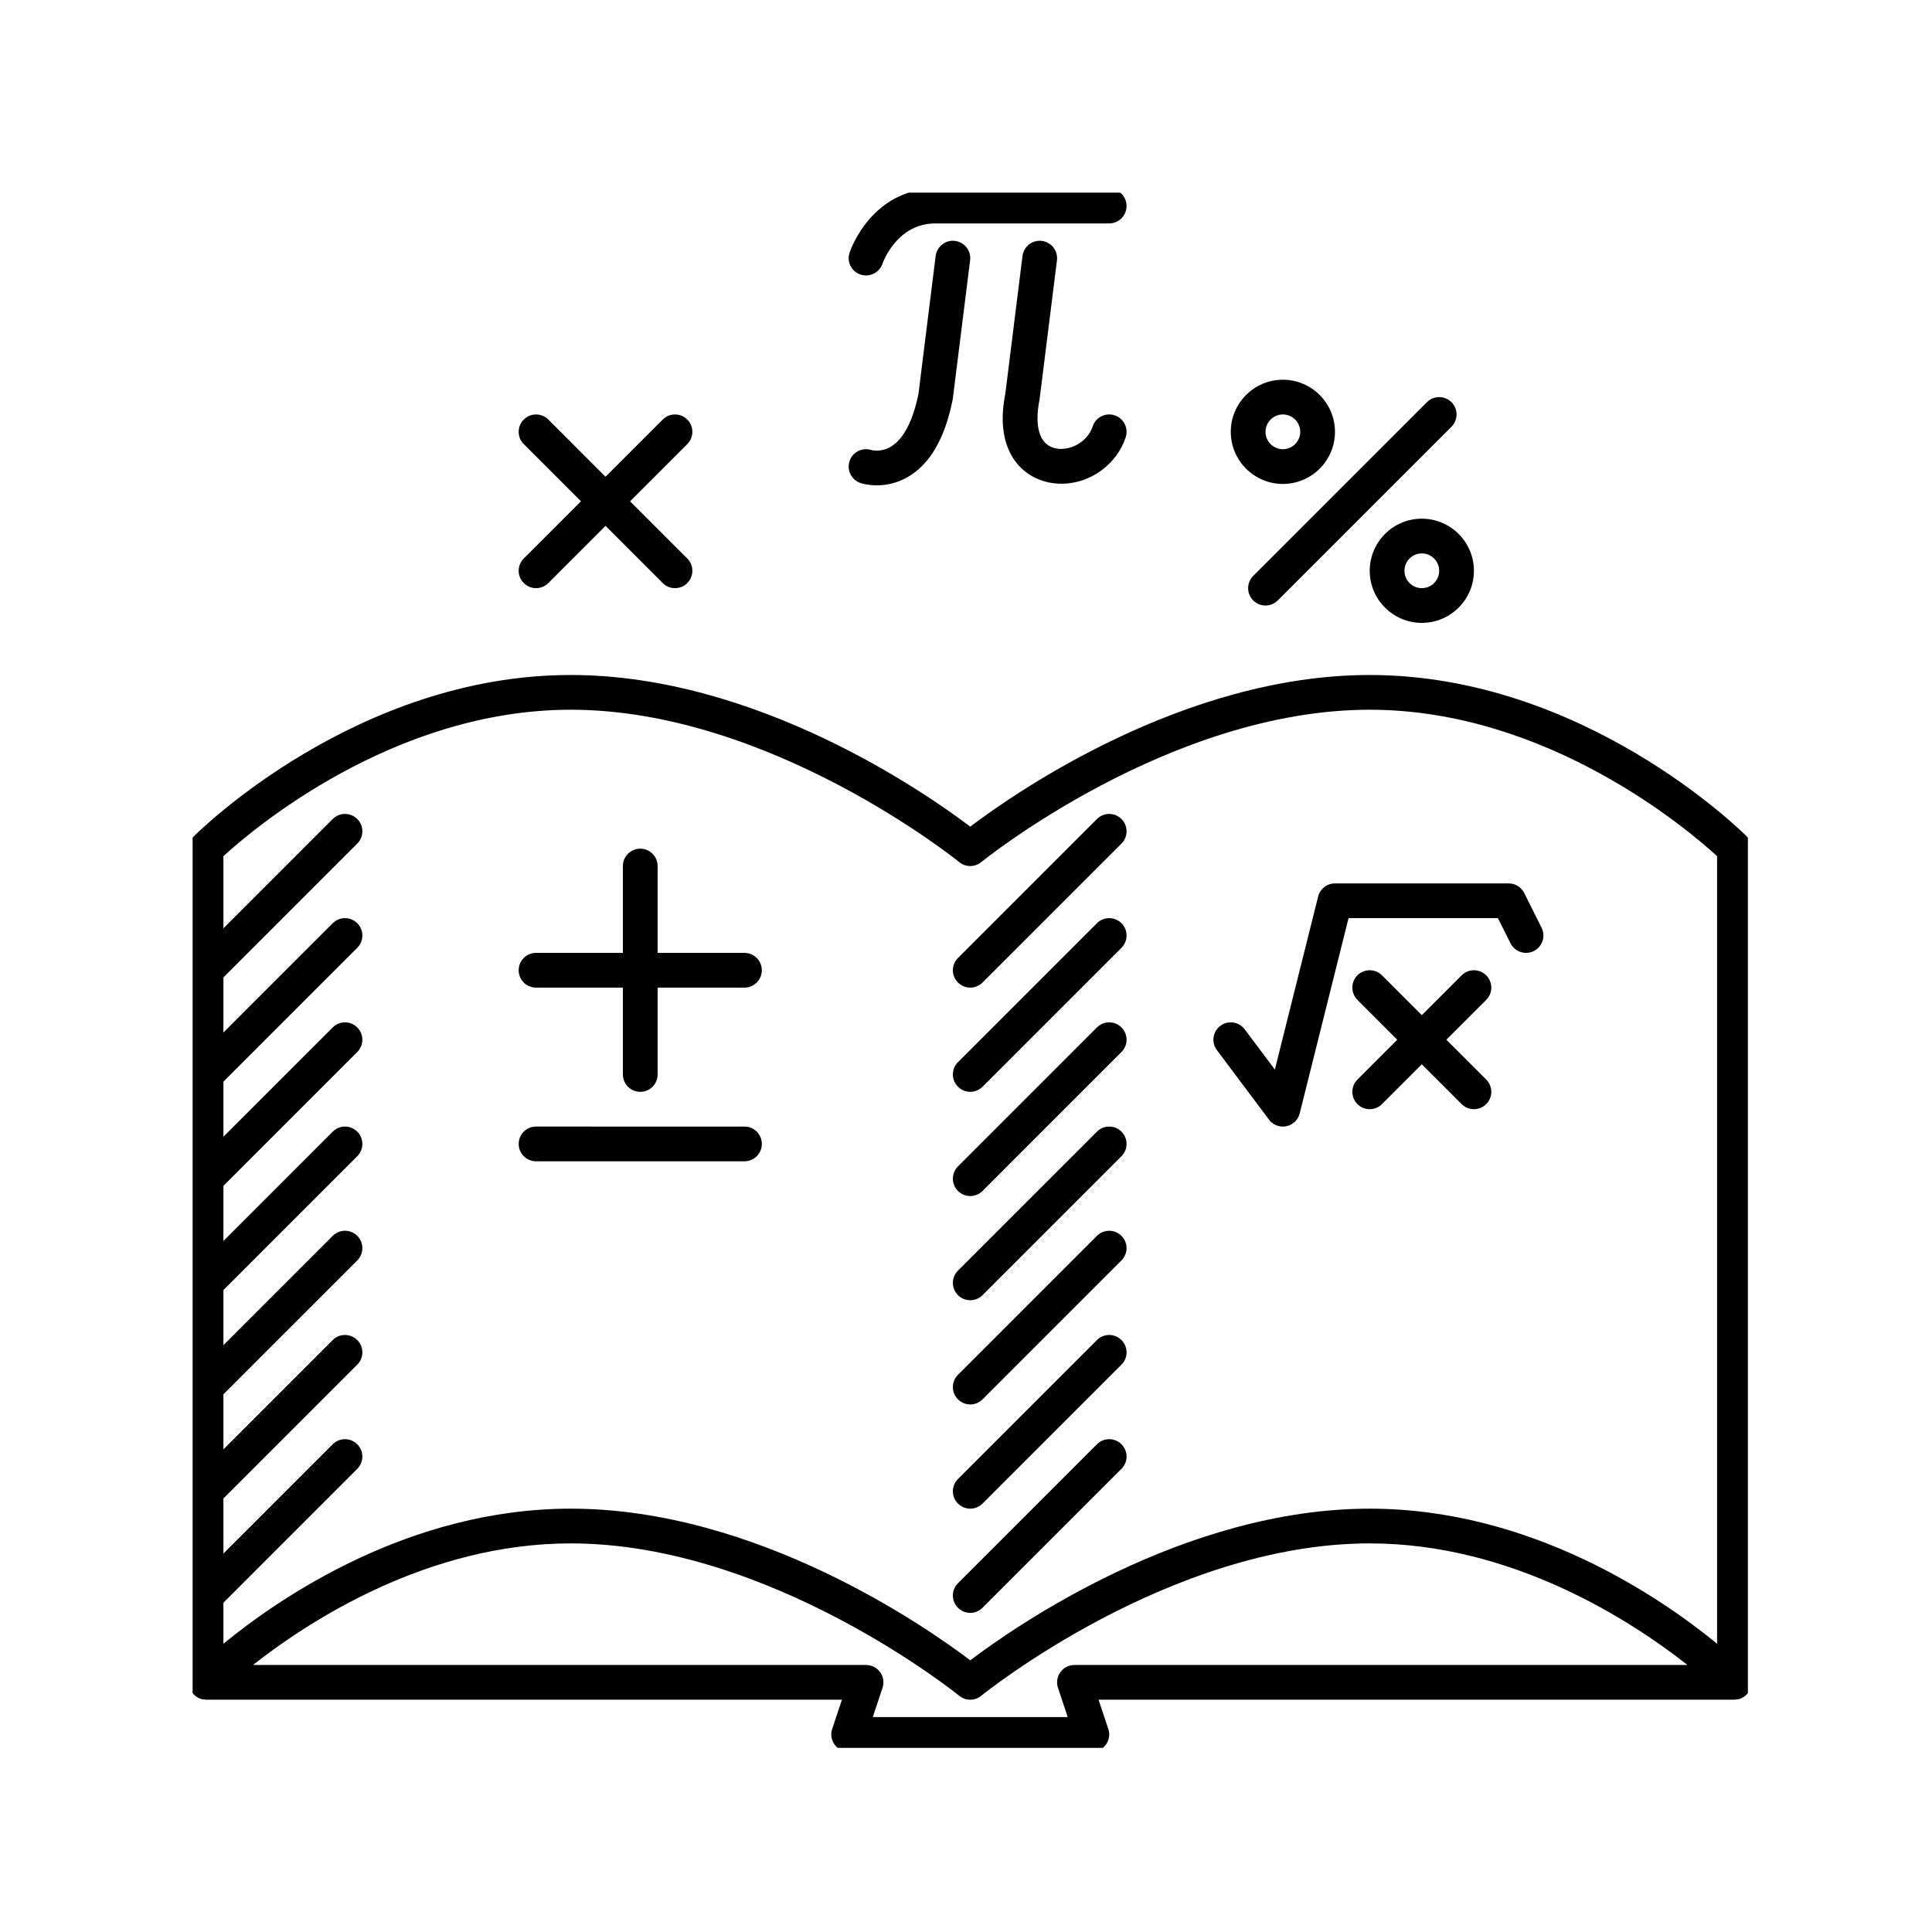 <svg xmlns="http://www.w3.org/2000/svg" version="1.1" xmlns:xlink="http://www.w3.org/1999/xlink" xmlns:svgjs="http://svgjs.dev/svgjs" width="128" height="128" viewBox="0 0 128 128"><g transform="matrix(0.805,0,0,0.805,12.761,12.761)"><svg viewBox="0 0 95 95" data-background-color="#dedede" preserveAspectRatio="xMidYMid meet" height="128" width="128" xmlns="http://www.w3.org/2000/svg" xmlns:xlink="http://www.w3.org/1999/xlink"><g id="tight-bounds" transform="matrix(1,0,0,1,-0.24,-0.24)"><svg viewBox="0 0 95.481 95.481" height="95.481" width="95.481"><g><svg viewBox="0 0 95.481 95.481" height="95.481" width="95.481"><g><svg viewBox="0 0 95.481 95.481" height="95.481" width="95.481"><g><svg viewBox="0 0 95.481 95.481" height="95.481" width="95.481"><g><svg viewBox="0 0 95.481 95.481" height="95.481" width="95.481"><g><svg viewBox="0 0 95.481 95.481" height="95.481" width="95.481"><g><svg xmlns="http://www.w3.org/2000/svg" xmlns:xlink="http://www.w3.org/1999/xlink" version="1.1" x="0" y="0" viewBox="5 5 90 90" style="enable-background:new 0 0 100 100;" xml:space="preserve" height="95.481" width="95.481" class="icon-icon-0" data-fill-palette-color="accent" id="icon-0"><path d="M50 51c0.256 0 0.512-0.098 0.707-0.293l8-8c0.391-0.391 0.391-1.023 0-1.414s-1.023-0.391-1.414 0l-8 8c-0.391 0.391-0.391 1.023 0 1.414C49.488 50.902 49.744 51 50 51z" fill="#000000" data-fill-palette-color="accent"></path><path d="M50 57c0.256 0 0.512-0.098 0.707-0.293l8-8c0.391-0.391 0.391-1.023 0-1.414s-1.023-0.391-1.414 0l-8 8c-0.391 0.391-0.391 1.023 0 1.414C49.488 56.902 49.744 57 50 57z" fill="#000000" data-fill-palette-color="accent"></path><path d="M50 63c0.256 0 0.512-0.098 0.707-0.293l8-8c0.391-0.391 0.391-1.023 0-1.414s-1.023-0.391-1.414 0l-8 8c-0.391 0.391-0.391 1.023 0 1.414C49.488 62.902 49.744 63 50 63z" fill="#000000" data-fill-palette-color="accent"></path><path d="M50 69c0.256 0 0.512-0.098 0.707-0.293l8-8c0.391-0.391 0.391-1.023 0-1.414s-1.023-0.391-1.414 0l-8 8c-0.391 0.391-0.391 1.023 0 1.414C49.488 68.902 49.744 69 50 69z" fill="#000000" data-fill-palette-color="accent"></path><path d="M50 75c0.256 0 0.512-0.098 0.707-0.293l8-8c0.391-0.391 0.391-1.023 0-1.414s-1.023-0.391-1.414 0l-8 8c-0.391 0.391-0.391 1.023 0 1.414C49.488 74.902 49.744 75 50 75z" fill="#000000" data-fill-palette-color="accent"></path><path d="M50 81c0.256 0 0.512-0.098 0.707-0.293l8-8c0.391-0.391 0.391-1.023 0-1.414s-1.023-0.391-1.414 0l-8 8c-0.391 0.391-0.391 1.023 0 1.414C49.488 80.902 49.744 81 50 81z" fill="#000000" data-fill-palette-color="accent"></path><path d="M50 87c0.256 0 0.512-0.098 0.707-0.293l8-8c0.391-0.391 0.391-1.023 0-1.414s-1.023-0.391-1.414 0l-8 8c-0.391 0.391-0.391 1.023 0 1.414C49.488 86.902 49.744 87 50 87z" fill="#000000" data-fill-palette-color="accent"></path><path d="M94.93 91.35C94.972 91.238 95 91.123 95 91V43c0-0.265-0.105-0.52-0.293-0.707C94.328 41.914 85.273 33 73 33c-10.708 0-20.448 6.799-23 8.731C47.448 39.799 37.708 33 27 33c-12.273 0-21.328 8.914-21.707 9.293C5.105 42.48 5 42.735 5 43v48c0 0.123 0.029 0.238 0.07 0.35 0.013 0.033 0.029 0.063 0.045 0.095 0.038 0.075 0.084 0.144 0.14 0.207 0.023 0.026 0.045 0.054 0.07 0.078 0.076 0.069 0.161 0.129 0.258 0.173 0.012 0.006 0.021 0.016 0.032 0.02 0.001 0.001 0.001 0.001 0.002 0.002 0.111 0.045 0.228 0.063 0.344 0.068C5.975 91.992 5.986 92 6 92h36.612l-0.561 1.684c-0.103 0.305-0.051 0.641 0.137 0.9C42.377 94.846 42.679 95 43 95h14c0.321 0 0.623-0.154 0.812-0.416 0.188-0.26 0.239-0.596 0.137-0.9L57.388 92H94c0.014 0 0.024-0.007 0.037-0.008 0.117-0.004 0.234-0.021 0.346-0.068 0.001-0.001 0.001-0.001 0.002-0.002 0.012-0.004 0.021-0.014 0.032-0.02 0.097-0.045 0.182-0.104 0.258-0.173 0.026-0.024 0.047-0.052 0.07-0.078 0.056-0.063 0.102-0.132 0.14-0.207C94.9 91.412 94.917 91.383 94.93 91.35zM27 35c11.491 0 22.26 8.687 22.367 8.774 0.367 0.301 0.898 0.301 1.266 0C50.74 43.686 61.49 35 73 35c10.258 0 18.382 6.946 20 8.431v45.346C89.78 86.138 82.318 81 73 81c-10.708 0-20.448 6.799-23 8.731C47.448 87.799 37.708 81 27 81c-9.318 0-16.78 5.138-20 7.777v-2.363l7.707-7.707c0.391-0.391 0.391-1.023 0-1.414s-1.023-0.391-1.414 0L7 83.586v-3.172l7.707-7.707c0.391-0.391 0.391-1.023 0-1.414s-1.023-0.391-1.414 0L7 77.586v-3.172l7.707-7.707c0.391-0.391 0.391-1.023 0-1.414s-1.023-0.391-1.414 0L7 71.586v-3.172l7.707-7.707c0.391-0.391 0.391-1.023 0-1.414s-1.023-0.391-1.414 0L7 65.586v-3.172l7.707-7.707c0.391-0.391 0.391-1.023 0-1.414s-1.023-0.391-1.414 0L7 59.586v-3.172l7.707-7.707c0.391-0.391 0.391-1.023 0-1.414s-1.023-0.391-1.414 0L7 53.586v-3.172l7.707-7.707c0.391-0.391 0.391-1.023 0-1.414s-1.023-0.391-1.414 0L7 47.586v-4.155C8.618 41.946 16.742 35 27 35zM56 90c-0.321 0-0.623 0.154-0.812 0.416-0.188 0.26-0.239 0.596-0.137 0.9L55.612 93H44.388l0.561-1.684c0.103-0.305 0.051-0.641-0.137-0.9C44.623 90.154 44.321 90 44 90H8.703c3.223-2.533 10.062-7 18.297-7 11.491 0 22.26 8.687 22.367 8.774C49.551 91.925 49.775 92 50 92s0.449-0.075 0.633-0.227C50.74 91.686 61.49 83 73 83c8.235 0 15.074 4.467 18.297 7H56z" fill="#000000" data-fill-palette-color="accent"></path><path d="M25 51h5v5c0 0.553 0.447 1 1 1s1-0.447 1-1v-5h5c0.553 0 1-0.447 1-1s-0.447-1-1-1h-5v-5c0-0.552-0.447-1-1-1s-1 0.448-1 1v5h-5c-0.553 0-1 0.447-1 1S24.447 51 25 51z" fill="#000000" data-fill-palette-color="accent"></path><path d="M24.293 27.707C24.488 27.902 24.744 28 25 28s0.512-0.098 0.707-0.293L29 24.414l3.293 3.293C32.488 27.902 32.744 28 33 28s0.512-0.098 0.707-0.293c0.391-0.391 0.391-1.023 0-1.414L30.414 23l3.293-3.293c0.391-0.391 0.391-1.023 0-1.414s-1.023-0.391-1.414 0L29 21.586l-3.293-3.293c-0.391-0.391-1.023-0.391-1.414 0s-0.391 1.023 0 1.414L27.586 23l-3.293 3.293C23.902 26.684 23.902 27.316 24.293 27.707z" fill="#000000" data-fill-palette-color="accent"></path><path d="M66.293 28.707C66.488 28.902 66.744 29 67 29s0.512-0.098 0.707-0.293l10-10c0.391-0.391 0.391-1.023 0-1.414s-1.023-0.391-1.414 0l-10 10C65.902 27.684 65.902 28.316 66.293 28.707z" fill="#000000" data-fill-palette-color="accent"></path><path d="M25 61h12c0.553 0 1-0.447 1-1s-0.447-1-1-1H25c-0.553 0-1 0.447-1 1S24.447 61 25 61z" fill="#000000" data-fill-palette-color="accent"></path><path d="M68 22c1.654 0 3-1.346 3-3s-1.346-3-3-3-3 1.346-3 3S66.346 22 68 22zM68 18c0.552 0 1 0.449 1 1s-0.448 1-1 1-1-0.449-1-1S67.448 18 68 18z" fill="#000000" data-fill-palette-color="accent"></path><path d="M73 27c0 1.654 1.346 3 3 3s3-1.346 3-3-1.346-3-3-3S73 25.346 73 27zM77 27c0 0.551-0.448 1-1 1s-1-0.449-1-1 0.448-1 1-1S77 26.449 77 27z" fill="#000000" data-fill-palette-color="accent"></path><path d="M43.68 9.944c0.105 0.036 0.214 0.053 0.319 0.053 0.416 0 0.805-0.262 0.948-0.675C44.979 9.227 45.776 7 48 7h10c0.553 0 1-0.448 1-1s-0.447-1-1-1H48c-3.679 0-4.898 3.533-4.948 3.684C42.877 9.206 43.158 9.767 43.68 9.944z" fill="#000000" data-fill-palette-color="accent"></path><path d="M48.008 8.876l-0.988 7.928c-0.311 1.551-0.856 2.604-1.58 3.044-0.581 0.353-1.119 0.204-1.123 0.203-0.529-0.175-1.09 0.109-1.265 0.632-0.175 0.524 0.108 1.09 0.632 1.265 0.07 0.023 0.428 0.133 0.938 0.133 0.493 0 1.131-0.103 1.79-0.485 1.268-0.736 2.132-2.216 2.58-4.473l1-8c0.068-0.548-0.32-1.048-0.868-1.116C48.574 7.939 48.076 8.329 48.008 8.876z" fill="#000000" data-fill-palette-color="accent"></path><path d="M54.992 9.124c0.068-0.548-0.32-1.048-0.868-1.116-0.553-0.069-1.048 0.321-1.116 0.868l-0.988 7.928c-0.623 3.116 0.786 4.659 2.313 5.064 0.306 0.082 0.615 0.12 0.923 0.12 1.612 0 3.158-1.065 3.693-2.672 0.175-0.524-0.108-1.09-0.632-1.265-0.528-0.176-1.092 0.108-1.265 0.633-0.333 0.996-1.438 1.457-2.206 1.251-0.853-0.227-1.168-1.225-0.854-2.812L54.992 9.124z" fill="#000000" data-fill-palette-color="accent"></path><path d="M79.707 50.293c-0.391-0.391-1.023-0.391-1.414 0L76 52.586l-2.293-2.293c-0.391-0.391-1.023-0.391-1.414 0s-0.391 1.023 0 1.414L74.586 54l-2.293 2.293c-0.391 0.391-0.391 1.023 0 1.414C72.488 57.902 72.744 58 73 58s0.512-0.098 0.707-0.293L76 55.414l2.293 2.293C78.488 57.902 78.744 58 79 58s0.512-0.098 0.707-0.293c0.391-0.391 0.391-1.023 0-1.414L77.414 54l2.293-2.293C80.098 51.316 80.098 50.684 79.707 50.293z" fill="#000000" data-fill-palette-color="accent"></path><path d="M67.2 58.6c0.19 0.256 0.489 0.4 0.8 0.4 0.065 0 0.132-0.006 0.198-0.02 0.378-0.076 0.679-0.363 0.771-0.738L71.781 47h8.601l0.724 1.447c0.248 0.494 0.848 0.693 1.342 0.447 0.494-0.247 0.694-0.848 0.447-1.342l-1-2C81.725 45.214 81.379 45 81 45H71c-0.459 0-0.858 0.313-0.97 0.757l-2.491 9.961L65.8 53.4c-0.331-0.441-0.959-0.533-1.399-0.2-0.442 0.331-0.532 0.958-0.2 1.399L67.2 58.6z" fill="#000000" data-fill-palette-color="accent"></path></svg><g></g></g></svg></g></svg></g></svg></g></svg></g></svg></g><defs></defs></svg><rect width="95.481" height="95.481" fill="none" stroke="none" visibility="hidden"></rect></g></svg></g></svg>